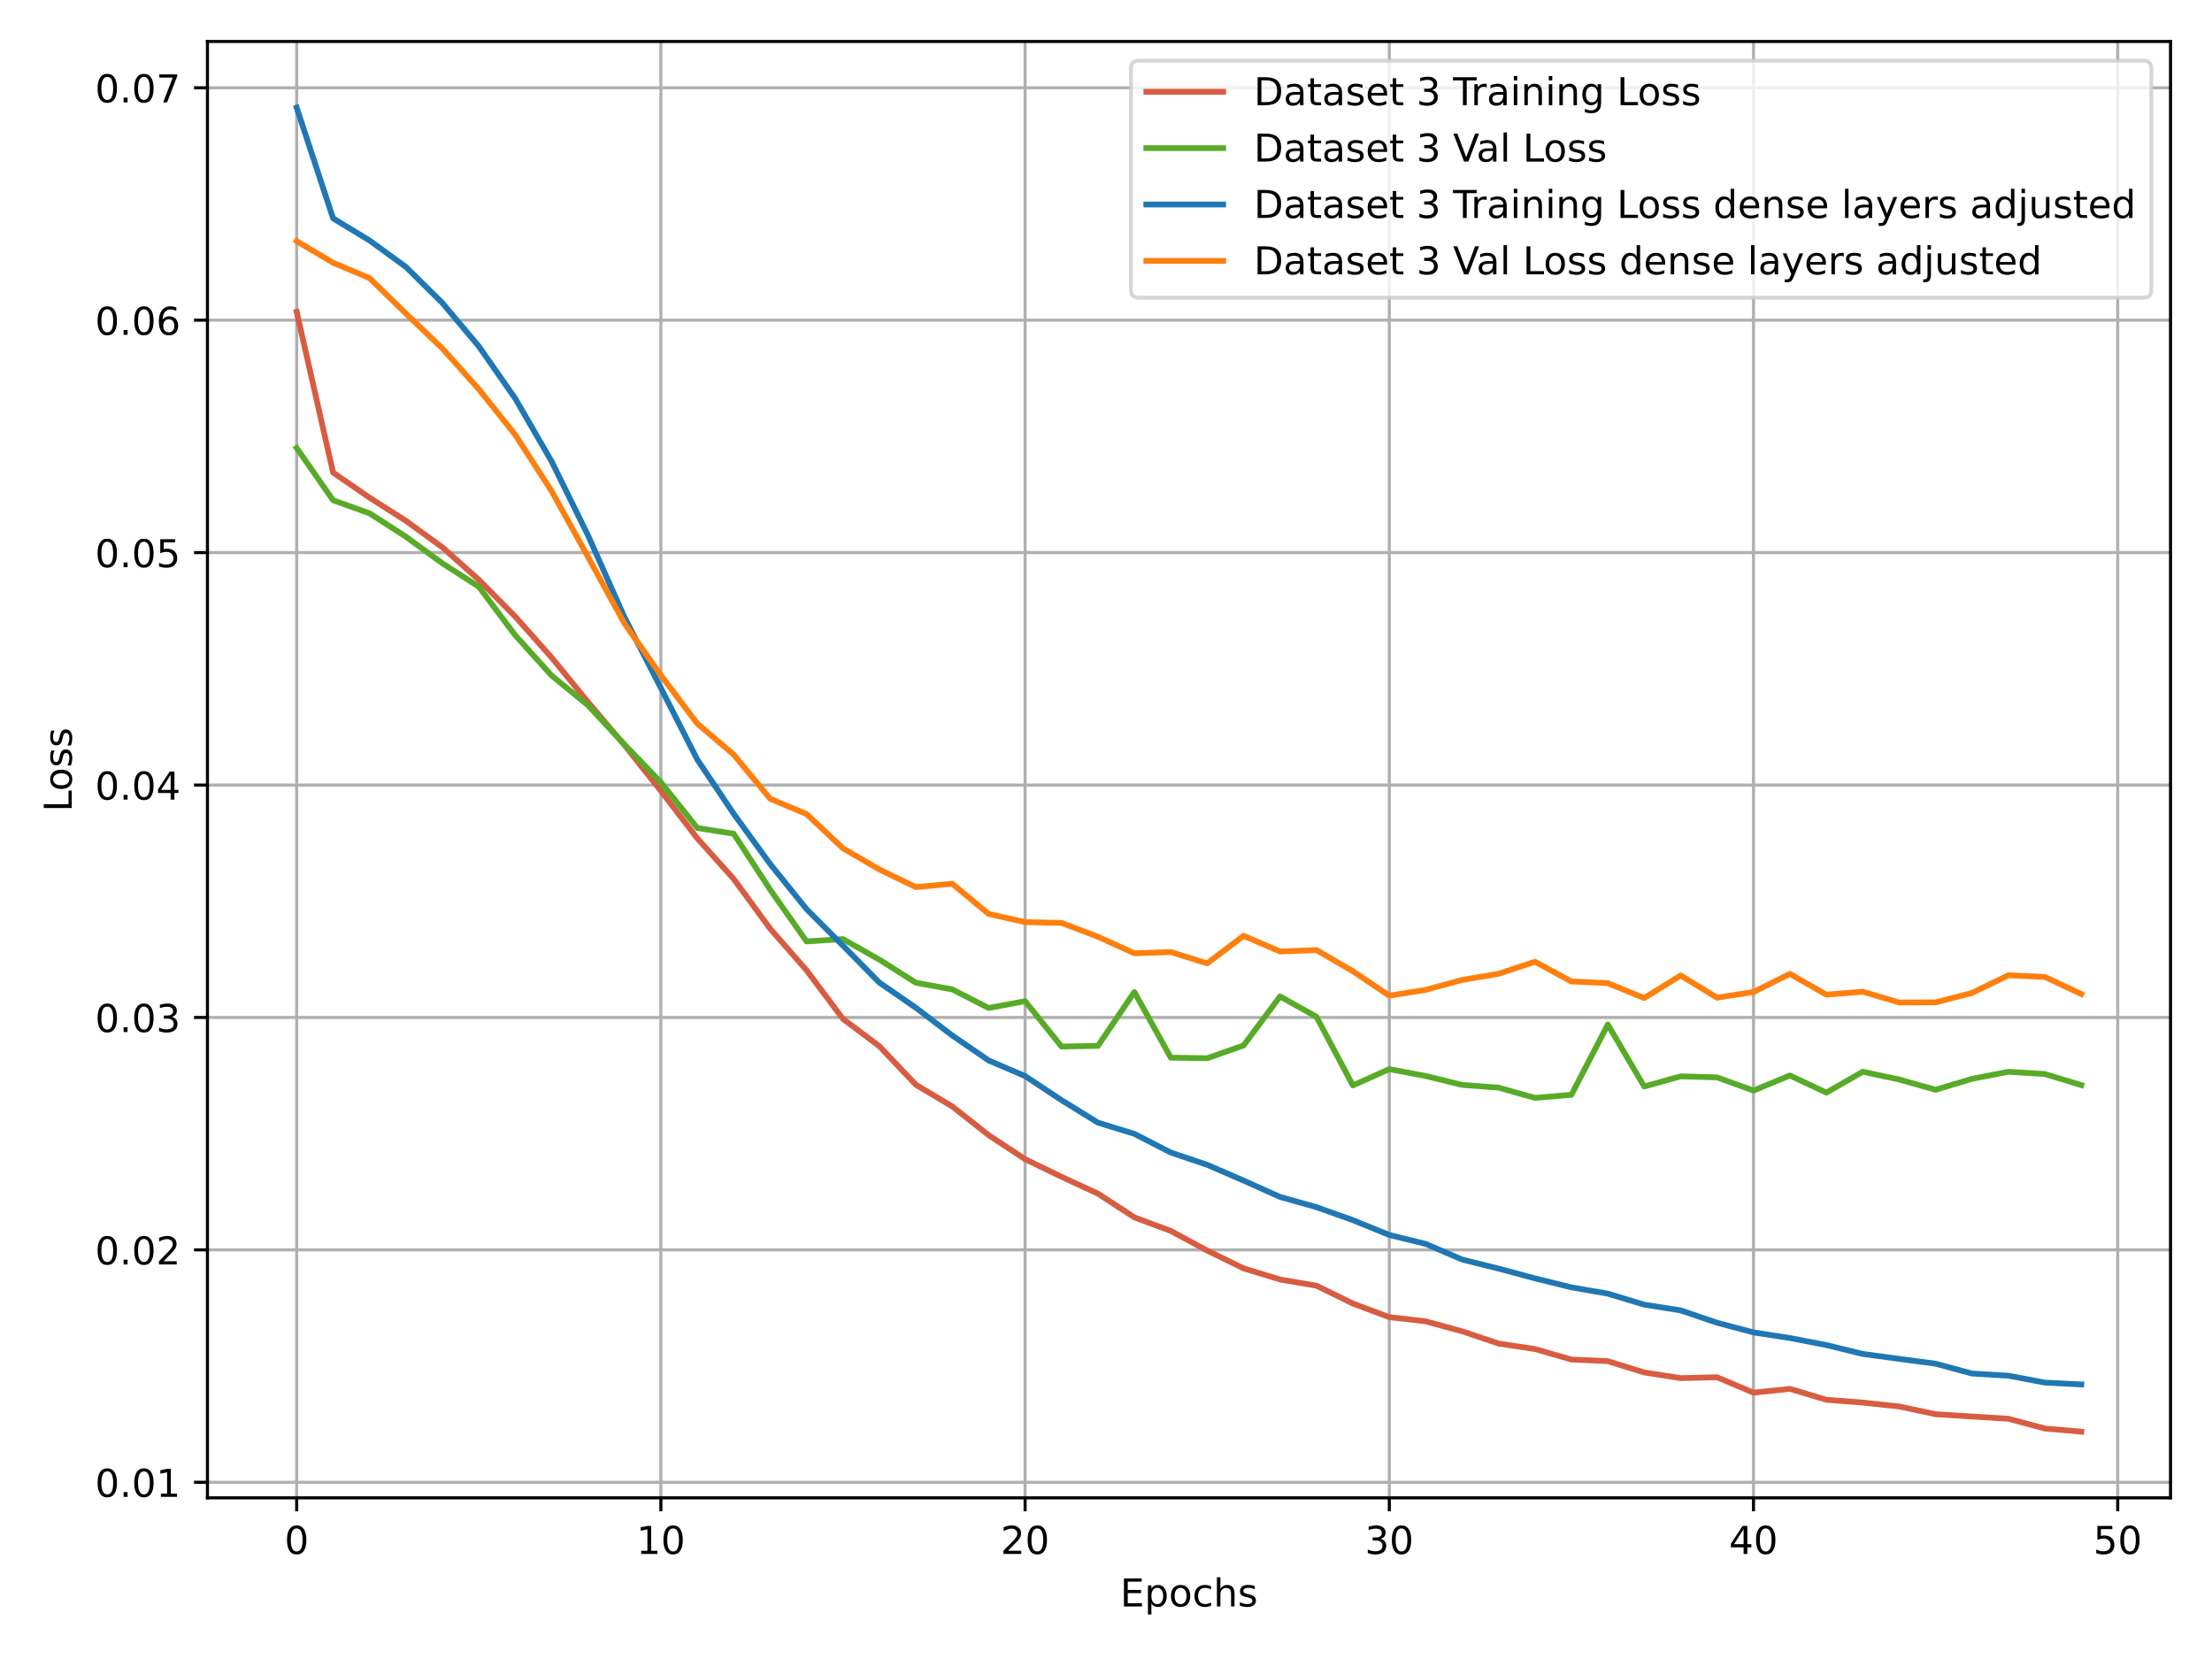 <?xml version="1.0" encoding="UTF-8" standalone="no"?>
<svg
   xmlns:dc="http://purl.org/dc/elements/1.1/"
   xmlns:cc="http://creativecommons.org/ns#"
   xmlns:rdf="http://www.w3.org/1999/02/22-rdf-syntax-ns#"
   xmlns:svg="http://www.w3.org/2000/svg"
   xmlns="http://www.w3.org/2000/svg"
   xmlns:xlink="http://www.w3.org/1999/xlink"
   xmlns:sodipodi="http://sodipodi.sourceforge.net/DTD/sodipodi-0.dtd"
   xmlns:inkscape="http://www.inkscape.org/namespaces/inkscape"
   inkscape:version="1.0 (1.0+r73+1)"
   sodipodi:docname="regressionModelsSigActivationDS3.svg"
   id="svg655"
   width="576pt"
   viewBox="0 0 576 432"
   version="1.1"
   height="432pt">
  <sodipodi:namedview
     inkscape:current-layer="svg655"
     inkscape:window-maximized="0"
     inkscape:window-y="0"
     inkscape:window-x="0"
     inkscape:cy="288"
     inkscape:cx="384"
     inkscape:zoom="1.0607639"
     showgrid="false"
     id="namedview657"
     inkscape:window-height="500"
     inkscape:window-width="758"
     inkscape:pageshadow="2"
     inkscape:pageopacity="0"
     guidetolerance="10"
     gridtolerance="10"
     objecttolerance="10"
     borderopacity="1"
     bordercolor="#666666"
     pagecolor="#ffffff" />
  <defs
     id="defs4">
    <style
       id="style2"
       type="text/css">
*{stroke-linecap:butt;stroke-linejoin:round;}
  </style>
  </defs>
  <g
     id="figure_1">
    <g
       id="patch_1">
      <path
         id="path6"
         style="fill:#ffffff;"
         d="M 0 432  L 576 432  L 576 0  L 0 0  z " />
    </g>
    <g
       id="axes_1">
      <g
         id="patch_2">
        <path
           id="path9"
           style="fill:#ffffff;"
           d="M 54.02 390.04  L 565.2 390.04  L 565.2 10.8  L 54.02 10.8  z " />
      </g>
      <g
         id="matplotlib.axis_1">
        <g
           id="xtick_1">
          <g
             id="line2d_1">
            <path
               id="path12"
               style="fill:none;stroke:#b0b0b0;stroke-linecap:square;stroke-width:0.8;"
               d="M 77.255 390.04  L 77.255 10.8  "
               clip-path="url(#p2d4e0abc8b)" />
          </g>
          <g
             id="line2d_2">
            <defs
               id="defs16">
              <path
                 style="stroke:#000000;stroke-width:0.8;"
                 id="ma585bdee3a"
                 d="M 0 0  L 0 3.5  " />
            </defs>
            <g
               id="g20">
              <use
                 id="use18"
                 y="390.04"
                 xlink:href="#ma585bdee3a"
                 x="77.255"
                 style="stroke:#000000;stroke-width:0.8;" />
            </g>
          </g>
          <g
             id="text_1">
            <!-- 0 -->
            <defs
               id="defs24">
              <path
                 id="DejaVuSans-48"
                 d="M 31.781 66.406  Q 24.172 66.406 20.328 58.906  Q 16.5 51.422 16.5 36.375  Q 16.5 21.391 20.328 13.891  Q 24.172 6.391 31.781 6.391  Q 39.453 6.391 43.281 13.891  Q 47.125 21.391 47.125 36.375  Q 47.125 51.422 43.281 58.906  Q 39.453 66.406 31.781 66.406  z M 31.781 74.219  Q 44.047 74.219 50.516 64.516  Q 56.984 54.828 56.984 36.375  Q 56.984 17.969 50.516 8.266  Q 44.047 -1.422 31.781 -1.422  Q 19.531 -1.422 13.062 8.266  Q 6.594 17.969 6.594 36.375  Q 6.594 54.828 13.062 64.516  Q 19.531 74.219 31.781 74.219  z " />
            </defs>
            <g
               id="g28"
               transform="translate(74.074 404.638)scale(0.1 -0.1)">
              <use
                 id="use26"
                 xlink:href="#DejaVuSans-48" />
            </g>
          </g>
        </g>
        <g
           id="xtick_2">
          <g
             id="line2d_3">
            <path
               id="path32"
               style="fill:none;stroke:#b0b0b0;stroke-linecap:square;stroke-width:0.8;"
               d="M 172.094 390.04  L 172.094 10.8  "
               clip-path="url(#p2d4e0abc8b)" />
          </g>
          <g
             id="line2d_4">
            <g
               id="g37">
              <use
                 id="use35"
                 y="390.04"
                 xlink:href="#ma585bdee3a"
                 x="172.094"
                 style="stroke:#000000;stroke-width:0.8;" />
            </g>
          </g>
          <g
             id="text_2">
            <!-- 10 -->
            <defs
               id="defs41">
              <path
                 id="DejaVuSans-49"
                 d="M 12.406 8.297  L 28.516 8.297  L 28.516 63.922  L 10.984 60.406  L 10.984 69.391  L 28.422 72.906  L 38.281 72.906  L 38.281 8.297  L 54.391 8.297  L 54.391 0  L 12.406 0  z " />
            </defs>
            <g
               id="g47"
               transform="translate(165.732 404.638)scale(0.1 -0.1)">
              <use
                 id="use43"
                 xlink:href="#DejaVuSans-49" />
              <use
                 id="use45"
                 xlink:href="#DejaVuSans-48"
                 x="63.623" />
            </g>
          </g>
        </g>
        <g
           id="xtick_3">
          <g
             id="line2d_5">
            <path
               id="path51"
               style="fill:none;stroke:#b0b0b0;stroke-linecap:square;stroke-width:0.8;"
               d="M 266.933 390.04  L 266.933 10.8  "
               clip-path="url(#p2d4e0abc8b)" />
          </g>
          <g
             id="line2d_6">
            <g
               id="g56">
              <use
                 id="use54"
                 y="390.04"
                 xlink:href="#ma585bdee3a"
                 x="266.933"
                 style="stroke:#000000;stroke-width:0.8;" />
            </g>
          </g>
          <g
             id="text_3">
            <!-- 20 -->
            <defs
               id="defs60">
              <path
                 id="DejaVuSans-50"
                 d="M 19.188 8.297  L 53.609 8.297  L 53.609 0  L 7.328 0  L 7.328 8.297  Q 12.938 14.109 22.625 23.891  Q 32.328 33.688 34.812 36.531  Q 39.547 41.844 41.422 45.531  Q 43.312 49.219 43.312 52.781  Q 43.312 58.594 39.234 62.25  Q 35.156 65.922 28.609 65.922  Q 23.969 65.922 18.812 64.312  Q 13.672 62.703 7.812 59.422  L 7.812 69.391  Q 13.766 71.781 18.938 73  Q 24.125 74.219 28.422 74.219  Q 39.75 74.219 46.484 68.547  Q 53.219 62.891 53.219 53.422  Q 53.219 48.922 51.531 44.891  Q 49.859 40.875 45.406 35.406  Q 44.188 33.984 37.641 27.219  Q 31.109 20.453 19.188 8.297  z " />
            </defs>
            <g
               id="g66"
               transform="translate(260.57 404.638)scale(0.1 -0.1)">
              <use
                 id="use62"
                 xlink:href="#DejaVuSans-50" />
              <use
                 id="use64"
                 xlink:href="#DejaVuSans-48"
                 x="63.623" />
            </g>
          </g>
        </g>
        <g
           id="xtick_4">
          <g
             id="line2d_7">
            <path
               id="path70"
               style="fill:none;stroke:#b0b0b0;stroke-linecap:square;stroke-width:0.8;"
               d="M 361.771 390.04  L 361.771 10.8  "
               clip-path="url(#p2d4e0abc8b)" />
          </g>
          <g
             id="line2d_8">
            <g
               id="g75">
              <use
                 id="use73"
                 y="390.04"
                 xlink:href="#ma585bdee3a"
                 x="361.771"
                 style="stroke:#000000;stroke-width:0.8;" />
            </g>
          </g>
          <g
             id="text_4">
            <!-- 30 -->
            <defs
               id="defs79">
              <path
                 id="DejaVuSans-51"
                 d="M 40.578 39.312  Q 47.656 37.797 51.625 33  Q 55.609 28.219 55.609 21.188  Q 55.609 10.406 48.188 4.484  Q 40.766 -1.422 27.094 -1.422  Q 22.516 -1.422 17.656 -0.516  Q 12.797 0.391 7.625 2.203  L 7.625 11.719  Q 11.719 9.328 16.594 8.109  Q 21.484 6.891 26.812 6.891  Q 36.078 6.891 40.938 10.547  Q 45.797 14.203 45.797 21.188  Q 45.797 27.641 41.281 31.266  Q 36.766 34.906 28.719 34.906  L 20.219 34.906  L 20.219 43.016  L 29.109 43.016  Q 36.375 43.016 40.234 45.922  Q 44.094 48.828 44.094 54.297  Q 44.094 59.906 40.109 62.906  Q 36.141 65.922 28.719 65.922  Q 24.656 65.922 20.016 65.031  Q 15.375 64.156 9.812 62.312  L 9.812 71.094  Q 15.438 72.656 20.344 73.438  Q 25.25 74.219 29.594 74.219  Q 40.828 74.219 47.359 69.109  Q 53.906 64.016 53.906 55.328  Q 53.906 49.266 50.438 45.094  Q 46.969 40.922 40.578 39.312  z " />
            </defs>
            <g
               id="g85"
               transform="translate(355.409 404.638)scale(0.1 -0.1)">
              <use
                 id="use81"
                 xlink:href="#DejaVuSans-51" />
              <use
                 id="use83"
                 xlink:href="#DejaVuSans-48"
                 x="63.623" />
            </g>
          </g>
        </g>
        <g
           id="xtick_5">
          <g
             id="line2d_9">
            <path
               id="path89"
               style="fill:none;stroke:#b0b0b0;stroke-linecap:square;stroke-width:0.8;"
               d="M 456.61 390.04  L 456.61 10.8  "
               clip-path="url(#p2d4e0abc8b)" />
          </g>
          <g
             id="line2d_10">
            <g
               id="g94">
              <use
                 id="use92"
                 y="390.04"
                 xlink:href="#ma585bdee3a"
                 x="456.61"
                 style="stroke:#000000;stroke-width:0.8;" />
            </g>
          </g>
          <g
             id="text_5">
            <!-- 40 -->
            <defs
               id="defs98">
              <path
                 id="DejaVuSans-52"
                 d="M 37.797 64.312  L 12.891 25.391  L 37.797 25.391  z M 35.203 72.906  L 47.609 72.906  L 47.609 25.391  L 58.016 25.391  L 58.016 17.188  L 47.609 17.188  L 47.609 0  L 37.797 0  L 37.797 17.188  L 4.891 17.188  L 4.891 26.703  z " />
            </defs>
            <g
               id="g104"
               transform="translate(450.247 404.638)scale(0.1 -0.1)">
              <use
                 id="use100"
                 xlink:href="#DejaVuSans-52" />
              <use
                 id="use102"
                 xlink:href="#DejaVuSans-48"
                 x="63.623" />
            </g>
          </g>
        </g>
        <g
           id="xtick_6">
          <g
             id="line2d_11">
            <path
               id="path108"
               style="fill:none;stroke:#b0b0b0;stroke-linecap:square;stroke-width:0.8;"
               d="M 551.448 390.04  L 551.448 10.8  "
               clip-path="url(#p2d4e0abc8b)" />
          </g>
          <g
             id="line2d_12">
            <g
               id="g113">
              <use
                 id="use111"
                 y="390.04"
                 xlink:href="#ma585bdee3a"
                 x="551.448"
                 style="stroke:#000000;stroke-width:0.8;" />
            </g>
          </g>
          <g
             id="text_6">
            <!-- 50 -->
            <defs
               id="defs117">
              <path
                 id="DejaVuSans-53"
                 d="M 10.797 72.906  L 49.516 72.906  L 49.516 64.594  L 19.828 64.594  L 19.828 46.734  Q 21.969 47.469 24.109 47.828  Q 26.266 48.188 28.422 48.188  Q 40.625 48.188 47.75 41.5  Q 54.891 34.812 54.891 23.391  Q 54.891 11.625 47.562 5.094  Q 40.234 -1.422 26.906 -1.422  Q 22.312 -1.422 17.547 -0.641  Q 12.797 0.141 7.719 1.703  L 7.719 11.625  Q 12.109 9.234 16.797 8.062  Q 21.484 6.891 26.703 6.891  Q 35.156 6.891 40.078 11.328  Q 45.016 15.766 45.016 23.391  Q 45.016 31 40.078 35.438  Q 35.156 39.891 26.703 39.891  Q 22.75 39.891 18.812 39.016  Q 14.891 38.141 10.797 36.281  z " />
            </defs>
            <g
               id="g123"
               transform="translate(545.086 404.638)scale(0.1 -0.1)">
              <use
                 id="use119"
                 xlink:href="#DejaVuSans-53" />
              <use
                 id="use121"
                 xlink:href="#DejaVuSans-48"
                 x="63.623" />
            </g>
          </g>
        </g>
        <g
           id="text_7">
          <!-- Epochs -->
          <defs
             id="defs133">
            <path
               id="DejaVuSans-69"
               d="M 9.812 72.906  L 55.906 72.906  L 55.906 64.594  L 19.672 64.594  L 19.672 43.016  L 54.391 43.016  L 54.391 34.719  L 19.672 34.719  L 19.672 8.297  L 56.781 8.297  L 56.781 0  L 9.812 0  z " />
            <path
               id="DejaVuSans-112"
               d="M 18.109 8.203  L 18.109 -20.797  L 9.078 -20.797  L 9.078 54.688  L 18.109 54.688  L 18.109 46.391  Q 20.953 51.266 25.266 53.625  Q 29.594 56 35.594 56  Q 45.562 56 51.781 48.094  Q 58.016 40.188 58.016 27.297  Q 58.016 14.406 51.781 6.484  Q 45.562 -1.422 35.594 -1.422  Q 29.594 -1.422 25.266 0.953  Q 20.953 3.328 18.109 8.203  z M 48.688 27.297  Q 48.688 37.203 44.609 42.844  Q 40.531 48.484 33.406 48.484  Q 26.266 48.484 22.188 42.844  Q 18.109 37.203 18.109 27.297  Q 18.109 17.391 22.188 11.75  Q 26.266 6.109 33.406 6.109  Q 40.531 6.109 44.609 11.75  Q 48.688 17.391 48.688 27.297  z " />
            <path
               id="DejaVuSans-111"
               d="M 30.609 48.391  Q 23.391 48.391 19.188 42.75  Q 14.984 37.109 14.984 27.297  Q 14.984 17.484 19.156 11.844  Q 23.344 6.203 30.609 6.203  Q 37.797 6.203 41.984 11.859  Q 46.188 17.531 46.188 27.297  Q 46.188 37.016 41.984 42.703  Q 37.797 48.391 30.609 48.391  z M 30.609 56  Q 42.328 56 49.016 48.375  Q 55.719 40.766 55.719 27.297  Q 55.719 13.875 49.016 6.219  Q 42.328 -1.422 30.609 -1.422  Q 18.844 -1.422 12.172 6.219  Q 5.516 13.875 5.516 27.297  Q 5.516 40.766 12.172 48.375  Q 18.844 56 30.609 56  z " />
            <path
               id="DejaVuSans-99"
               d="M 48.781 52.594  L 48.781 44.188  Q 44.969 46.297 41.141 47.344  Q 37.312 48.391 33.406 48.391  Q 24.656 48.391 19.812 42.844  Q 14.984 37.312 14.984 27.297  Q 14.984 17.281 19.812 11.734  Q 24.656 6.203 33.406 6.203  Q 37.312 6.203 41.141 7.25  Q 44.969 8.297 48.781 10.406  L 48.781 2.094  Q 45.016 0.344 40.984 -0.531  Q 36.969 -1.422 32.422 -1.422  Q 20.062 -1.422 12.781 6.344  Q 5.516 14.109 5.516 27.297  Q 5.516 40.672 12.859 48.328  Q 20.219 56 33.016 56  Q 37.156 56 41.109 55.141  Q 45.062 54.297 48.781 52.594  z " />
            <path
               id="DejaVuSans-104"
               d="M 54.891 33.016  L 54.891 0  L 45.906 0  L 45.906 32.719  Q 45.906 40.484 42.875 44.328  Q 39.844 48.188 33.797 48.188  Q 26.516 48.188 22.312 43.547  Q 18.109 38.922 18.109 30.906  L 18.109 0  L 9.078 0  L 9.078 75.984  L 18.109 75.984  L 18.109 46.188  Q 21.344 51.125 25.703 53.562  Q 30.078 56 35.797 56  Q 45.219 56 50.047 50.172  Q 54.891 44.344 54.891 33.016  z " />
            <path
               id="DejaVuSans-115"
               d="M 44.281 53.078  L 44.281 44.578  Q 40.484 46.531 36.375 47.5  Q 32.281 48.484 27.875 48.484  Q 21.188 48.484 17.844 46.438  Q 14.5 44.391 14.5 40.281  Q 14.5 37.156 16.891 35.375  Q 19.281 33.594 26.516 31.984  L 29.594 31.297  Q 39.156 29.25 43.188 25.516  Q 47.219 21.781 47.219 15.094  Q 47.219 7.469 41.188 3.016  Q 35.156 -1.422 24.609 -1.422  Q 20.219 -1.422 15.453 -0.562  Q 10.688 0.297 5.422 2  L 5.422 11.281  Q 10.406 8.688 15.234 7.391  Q 20.062 6.109 24.812 6.109  Q 31.156 6.109 34.562 8.281  Q 37.984 10.453 37.984 14.406  Q 37.984 18.062 35.516 20.016  Q 33.062 21.969 24.703 23.781  L 21.578 24.516  Q 13.234 26.266 9.516 29.906  Q 5.812 33.547 5.812 39.891  Q 5.812 47.609 11.281 51.797  Q 16.75 56 26.812 56  Q 31.781 56 36.172 55.266  Q 40.578 54.547 44.281 53.078  z " />
          </defs>
          <g
             id="g147"
             transform="translate(291.694 418.317)scale(0.1 -0.1)">
            <use
               id="use135"
               xlink:href="#DejaVuSans-69" />
            <use
               id="use137"
               xlink:href="#DejaVuSans-112"
               x="63.184" />
            <use
               id="use139"
               xlink:href="#DejaVuSans-111"
               x="126.66" />
            <use
               id="use141"
               xlink:href="#DejaVuSans-99"
               x="187.842" />
            <use
               id="use143"
               xlink:href="#DejaVuSans-104"
               x="242.822" />
            <use
               id="use145"
               xlink:href="#DejaVuSans-115"
               x="306.201" />
          </g>
        </g>
      </g>
      <g
         id="matplotlib.axis_2">
        <g
           id="ytick_1">
          <g
             id="line2d_13">
            <path
               id="path151"
               style="fill:none;stroke:#b0b0b0;stroke-linecap:square;stroke-width:0.8;"
               d="M 54.02 385.976  L 565.2 385.976  "
               clip-path="url(#p2d4e0abc8b)" />
          </g>
          <g
             id="line2d_14">
            <defs
               id="defs155">
              <path
                 style="stroke:#000000;stroke-width:0.8;"
                 id="ma067cad407"
                 d="M 0 0  L -3.5 0  " />
            </defs>
            <g
               id="g159">
              <use
                 id="use157"
                 y="385.976"
                 xlink:href="#ma067cad407"
                 x="54.02"
                 style="stroke:#000000;stroke-width:0.8;" />
            </g>
          </g>
          <g
             id="text_8">
            <!-- 0.01 -->
            <defs
               id="defs163">
              <path
                 id="DejaVuSans-46"
                 d="M 10.688 12.406  L 21 12.406  L 21 0  L 10.688 0  z " />
            </defs>
            <g
               id="g173"
               transform="translate(24.754 389.776)scale(0.1 -0.1)">
              <use
                 id="use165"
                 xlink:href="#DejaVuSans-48" />
              <use
                 id="use167"
                 xlink:href="#DejaVuSans-46"
                 x="63.623" />
              <use
                 id="use169"
                 xlink:href="#DejaVuSans-48"
                 x="95.41" />
              <use
                 id="use171"
                 xlink:href="#DejaVuSans-49"
                 x="159.033" />
            </g>
          </g>
        </g>
        <g
           id="ytick_2">
          <g
             id="line2d_15">
            <path
               id="path177"
               style="fill:none;stroke:#b0b0b0;stroke-linecap:square;stroke-width:0.8;"
               d="M 54.02 325.457  L 565.2 325.457  "
               clip-path="url(#p2d4e0abc8b)" />
          </g>
          <g
             id="line2d_16">
            <g
               id="g182">
              <use
                 id="use180"
                 y="325.457"
                 xlink:href="#ma067cad407"
                 x="54.02"
                 style="stroke:#000000;stroke-width:0.8;" />
            </g>
          </g>
          <g
             id="text_9">
            <!-- 0.02 -->
            <g
               id="g193"
               transform="translate(24.754 329.256)scale(0.1 -0.1)">
              <use
                 id="use185"
                 xlink:href="#DejaVuSans-48" />
              <use
                 id="use187"
                 xlink:href="#DejaVuSans-46"
                 x="63.623" />
              <use
                 id="use189"
                 xlink:href="#DejaVuSans-48"
                 x="95.41" />
              <use
                 id="use191"
                 xlink:href="#DejaVuSans-50"
                 x="159.033" />
            </g>
          </g>
        </g>
        <g
           id="ytick_3">
          <g
             id="line2d_17">
            <path
               id="path197"
               style="fill:none;stroke:#b0b0b0;stroke-linecap:square;stroke-width:0.8;"
               d="M 54.02 264.938  L 565.2 264.938  "
               clip-path="url(#p2d4e0abc8b)" />
          </g>
          <g
             id="line2d_18">
            <g
               id="g202">
              <use
                 id="use200"
                 y="264.938"
                 xlink:href="#ma067cad407"
                 x="54.02"
                 style="stroke:#000000;stroke-width:0.8;" />
            </g>
          </g>
          <g
             id="text_10">
            <!-- 0.03 -->
            <g
               id="g213"
               transform="translate(24.754 268.737)scale(0.1 -0.1)">
              <use
                 id="use205"
                 xlink:href="#DejaVuSans-48" />
              <use
                 id="use207"
                 xlink:href="#DejaVuSans-46"
                 x="63.623" />
              <use
                 id="use209"
                 xlink:href="#DejaVuSans-48"
                 x="95.41" />
              <use
                 id="use211"
                 xlink:href="#DejaVuSans-51"
                 x="159.033" />
            </g>
          </g>
        </g>
        <g
           id="ytick_4">
          <g
             id="line2d_19">
            <path
               id="path217"
               style="fill:none;stroke:#b0b0b0;stroke-linecap:square;stroke-width:0.8;"
               d="M 54.02 204.419  L 565.2 204.419  "
               clip-path="url(#p2d4e0abc8b)" />
          </g>
          <g
             id="line2d_20">
            <g
               id="g222">
              <use
                 id="use220"
                 y="204.419"
                 xlink:href="#ma067cad407"
                 x="54.02"
                 style="stroke:#000000;stroke-width:0.8;" />
            </g>
          </g>
          <g
             id="text_11">
            <!-- 0.04 -->
            <g
               id="g233"
               transform="translate(24.754 208.218)scale(0.1 -0.1)">
              <use
                 id="use225"
                 xlink:href="#DejaVuSans-48" />
              <use
                 id="use227"
                 xlink:href="#DejaVuSans-46"
                 x="63.623" />
              <use
                 id="use229"
                 xlink:href="#DejaVuSans-48"
                 x="95.41" />
              <use
                 id="use231"
                 xlink:href="#DejaVuSans-52"
                 x="159.033" />
            </g>
          </g>
        </g>
        <g
           id="ytick_5">
          <g
             id="line2d_21">
            <path
               id="path237"
               style="fill:none;stroke:#b0b0b0;stroke-linecap:square;stroke-width:0.8;"
               d="M 54.02 143.899  L 565.2 143.899  "
               clip-path="url(#p2d4e0abc8b)" />
          </g>
          <g
             id="line2d_22">
            <g
               id="g242">
              <use
                 id="use240"
                 y="143.899"
                 xlink:href="#ma067cad407"
                 x="54.02"
                 style="stroke:#000000;stroke-width:0.8;" />
            </g>
          </g>
          <g
             id="text_12">
            <!-- 0.05 -->
            <g
               id="g253"
               transform="translate(24.754 147.699)scale(0.1 -0.1)">
              <use
                 id="use245"
                 xlink:href="#DejaVuSans-48" />
              <use
                 id="use247"
                 xlink:href="#DejaVuSans-46"
                 x="63.623" />
              <use
                 id="use249"
                 xlink:href="#DejaVuSans-48"
                 x="95.41" />
              <use
                 id="use251"
                 xlink:href="#DejaVuSans-53"
                 x="159.033" />
            </g>
          </g>
        </g>
        <g
           id="ytick_6">
          <g
             id="line2d_23">
            <path
               id="path257"
               style="fill:none;stroke:#b0b0b0;stroke-linecap:square;stroke-width:0.8;"
               d="M 54.02 83.38  L 565.2 83.38  "
               clip-path="url(#p2d4e0abc8b)" />
          </g>
          <g
             id="line2d_24">
            <g
               id="g262">
              <use
                 id="use260"
                 y="83.38"
                 xlink:href="#ma067cad407"
                 x="54.02"
                 style="stroke:#000000;stroke-width:0.8;" />
            </g>
          </g>
          <g
             id="text_13">
            <!-- 0.06 -->
            <defs
               id="defs266">
              <path
                 id="DejaVuSans-54"
                 d="M 33.016 40.375  Q 26.375 40.375 22.484 35.828  Q 18.609 31.297 18.609 23.391  Q 18.609 15.531 22.484 10.953  Q 26.375 6.391 33.016 6.391  Q 39.656 6.391 43.531 10.953  Q 47.406 15.531 47.406 23.391  Q 47.406 31.297 43.531 35.828  Q 39.656 40.375 33.016 40.375  z M 52.594 71.297  L 52.594 62.312  Q 48.875 64.062 45.094 64.984  Q 41.312 65.922 37.594 65.922  Q 27.828 65.922 22.672 59.328  Q 17.531 52.734 16.797 39.406  Q 19.672 43.656 24.016 45.922  Q 28.375 48.188 33.594 48.188  Q 44.578 48.188 50.953 41.516  Q 57.328 34.859 57.328 23.391  Q 57.328 12.156 50.688 5.359  Q 44.047 -1.422 33.016 -1.422  Q 20.359 -1.422 13.672 8.266  Q 6.984 17.969 6.984 36.375  Q 6.984 53.656 15.188 63.938  Q 23.391 74.219 37.203 74.219  Q 40.922 74.219 44.703 73.484  Q 48.484 72.75 52.594 71.297  z " />
            </defs>
            <g
               id="g276"
               transform="translate(24.754 87.179)scale(0.1 -0.1)">
              <use
                 id="use268"
                 xlink:href="#DejaVuSans-48" />
              <use
                 id="use270"
                 xlink:href="#DejaVuSans-46"
                 x="63.623" />
              <use
                 id="use272"
                 xlink:href="#DejaVuSans-48"
                 x="95.41" />
              <use
                 id="use274"
                 xlink:href="#DejaVuSans-54"
                 x="159.033" />
            </g>
          </g>
        </g>
        <g
           id="ytick_7">
          <g
             id="line2d_25">
            <path
               id="path280"
               style="fill:none;stroke:#b0b0b0;stroke-linecap:square;stroke-width:0.8;"
               d="M 54.02 22.861  L 565.2 22.861  "
               clip-path="url(#p2d4e0abc8b)" />
          </g>
          <g
             id="line2d_26">
            <g
               id="g285">
              <use
                 id="use283"
                 y="22.861"
                 xlink:href="#ma067cad407"
                 x="54.02"
                 style="stroke:#000000;stroke-width:0.8;" />
            </g>
          </g>
          <g
             id="text_14">
            <!-- 0.07 -->
            <defs
               id="defs289">
              <path
                 id="DejaVuSans-55"
                 d="M 8.203 72.906  L 55.078 72.906  L 55.078 68.703  L 28.609 0  L 18.312 0  L 43.219 64.594  L 8.203 64.594  z " />
            </defs>
            <g
               id="g299"
               transform="translate(24.754 26.66)scale(0.1 -0.1)">
              <use
                 id="use291"
                 xlink:href="#DejaVuSans-48" />
              <use
                 id="use293"
                 xlink:href="#DejaVuSans-46"
                 x="63.623" />
              <use
                 id="use295"
                 xlink:href="#DejaVuSans-48"
                 x="95.41" />
              <use
                 id="use297"
                 xlink:href="#DejaVuSans-55"
                 x="159.033" />
            </g>
          </g>
        </g>
        <g
           id="text_15">
          <!-- Loss -->
          <defs
             id="defs304">
            <path
               id="DejaVuSans-76"
               d="M 9.812 72.906  L 19.672 72.906  L 19.672 8.297  L 55.172 8.297  L 55.172 0  L 9.812 0  z " />
          </defs>
          <g
             id="g314"
             transform="translate(18.675 211.387)rotate(-90)scale(0.1 -0.1)">
            <use
               id="use306"
               xlink:href="#DejaVuSans-76" />
            <use
               id="use308"
               xlink:href="#DejaVuSans-111"
               x="53.963" />
            <use
               id="use310"
               xlink:href="#DejaVuSans-115"
               x="115.145" />
            <use
               id="use312"
               xlink:href="#DejaVuSans-115"
               x="167.244" />
          </g>
        </g>
      </g>
      <g
         id="line2d_27">
        <path
           id="path318"
           style="fill:none;stroke:#d85c41;stroke-linecap:square;stroke-width:1.5;"
           d="M 77.255 81.189  L 86.739 123.062  L 96.223 129.578  L 105.707 135.63  L 115.191 142.51  L 124.675 150.949  L 134.159 160.542  L 143.642 171.219  L 153.126 182.83  L 162.61 194.029  L 172.094 205.952  L 181.578 218.308  L 191.062 228.889  L 200.546 241.827  L 210.029 252.662  L 219.513 265.322  L 228.997 272.445  L 238.481 282.46  L 247.965 288.116  L 257.449 295.595  L 266.933 301.844  L 276.416 306.433  L 285.9 310.821  L 295.384 316.991  L 304.868 320.533  L 314.352 325.646  L 323.836 330.284  L 333.32 333.18  L 342.804 334.791  L 352.287 339.442  L 361.771 342.984  L 371.255 344.077  L 380.739 346.671  L 390.223 349.855  L 399.707 351.29  L 409.191 354.021  L 418.674 354.446  L 428.158 357.384  L 437.642 358.858  L 447.126 358.639  L 456.61 362.646  L 466.094 361.656  L 475.578 364.501  L 485.061 365.225  L 494.545 366.247  L 504.029 368.259  L 513.513 368.852  L 522.997 369.443  L 532.481 371.986  L 541.965 372.802  "
           clip-path="url(#p2d4e0abc8b)" />
      </g>
      <g
         id="line2d_28">
        <path
           id="path321"
           style="fill:none;stroke:#57ab27;stroke-linecap:square;stroke-width:1.5;"
           d="M 77.255 116.664  L 86.739 130.274  L 96.223 133.666  L 105.707 139.763  L 115.191 146.696  L 124.675 152.775  L 134.159 165.414  L 143.642 175.915  L 153.126 183.677  L 162.61 193.863  L 172.094 203.718  L 181.578 215.606  L 191.062 217.108  L 200.546 231.66  L 210.029 245.149  L 219.513 244.539  L 228.997 249.906  L 238.481 255.896  L 247.965 257.643  L 257.449 262.481  L 266.933 260.703  L 276.416 272.507  L 285.9 272.346  L 295.384 258.318  L 304.868 275.412  L 314.352 275.564  L 323.836 272.232  L 333.32 259.468  L 342.804 264.776  L 352.287 282.643  L 361.771 278.399  L 371.255 280.187  L 380.739 282.505  L 390.223 283.223  L 399.707 285.888  L 409.191 285.085  L 418.674 266.794  L 428.158 282.931  L 437.642 280.271  L 447.126 280.547  L 456.61 283.98  L 466.094 280.05  L 475.578 284.518  L 485.061 279.08  L 494.545 281.098  L 504.029 283.778  L 513.513 280.919  L 522.997 279.09  L 532.481 279.675  L 541.965 282.559  "
           clip-path="url(#p2d4e0abc8b)" />
      </g>
      <g
         id="line2d_29">
        <path
           id="path324"
           style="fill:none;stroke:#1f77b4;stroke-linecap:square;stroke-width:1.5;"
           d="M 77.255 28.038  L 86.739 56.865  L 96.223 62.617  L 105.707 69.516  L 115.191 78.887  L 124.675 90.17  L 134.159 103.75  L 143.642 120.151  L 153.126 139.426  L 162.61 160.721  L 172.094 179.166  L 181.578 197.788  L 191.062 211.917  L 200.546 224.978  L 210.029 236.744  L 219.513 246.261  L 228.997 255.876  L 238.481 262.422  L 247.965 269.636  L 257.449 276.149  L 266.933 280.204  L 276.416 286.478  L 285.9 292.331  L 295.384 295.254  L 304.868 300.119  L 314.352 303.314  L 323.836 307.426  L 333.32 311.672  L 342.804 314.343  L 352.287 317.721  L 361.771 321.586  L 371.255 323.913  L 380.739 327.985  L 390.223 330.341  L 399.707 332.885  L 409.191 335.227  L 418.674 336.867  L 428.158 339.728  L 437.642 341.222  L 447.126 344.445  L 456.61 346.958  L 466.094 348.42  L 475.578 350.25  L 485.061 352.567  L 494.545 353.85  L 504.029 355.105  L 513.513 357.67  L 522.997 358.235  L 532.481 360.023  L 541.965 360.508  "
           clip-path="url(#p2d4e0abc8b)" />
      </g>
      <g
         id="line2d_30">
        <path
           id="path327"
           style="fill:none;stroke:#ff7f0e;stroke-linecap:square;stroke-width:1.5;"
           d="M 77.255 62.798  L 86.739 68.417  L 96.223 72.415  L 105.707 81.649  L 115.191 90.726  L 124.675 101.343  L 134.159 113.209  L 143.642 127.885  L 153.126 145.033  L 162.61 162.36  L 172.094 175.821  L 181.578 188.43  L 191.062 196.491  L 200.546 207.995  L 210.029 211.973  L 219.513 220.901  L 228.997 226.412  L 238.481 231.001  L 247.965 230.13  L 257.449 237.983  L 266.933 240.119  L 276.416 240.321  L 285.9 243.925  L 295.384 248.238  L 304.868 247.913  L 314.352 250.856  L 323.836 243.688  L 333.32 247.767  L 342.804 247.4  L 352.287 252.903  L 361.771 259.27  L 371.255 257.757  L 380.739 255.173  L 390.223 253.577  L 399.707 250.437  L 409.191 255.57  L 418.674 256.015  L 428.158 259.891  L 437.642 254.01  L 447.126 259.791  L 456.61 258.318  L 466.094 253.592  L 475.578 258.999  L 485.061 258.244  L 494.545 261.051  L 504.029 261.009  L 513.513 258.565  L 522.997 253.952  L 532.481 254.386  L 541.965 258.84  "
           clip-path="url(#p2d4e0abc8b)" />
      </g>
      <g
         id="patch_3">
        <path
           id="path330"
           style="fill:none;stroke:#000000;stroke-linecap:square;stroke-linejoin:miter;stroke-width:0.8;"
           d="M 54.02 390.04  L 54.02 10.8  " />
      </g>
      <g
         id="patch_4">
        <path
           id="path333"
           style="fill:none;stroke:#000000;stroke-linecap:square;stroke-linejoin:miter;stroke-width:0.8;"
           d="M 565.2 390.04  L 565.2 10.8  " />
      </g>
      <g
         id="patch_5">
        <path
           id="path336"
           style="fill:none;stroke:#000000;stroke-linecap:square;stroke-linejoin:miter;stroke-width:0.8;"
           d="M 54.02 390.04  L 565.2 390.04  " />
      </g>
      <g
         id="patch_6">
        <path
           id="path339"
           style="fill:none;stroke:#000000;stroke-linecap:square;stroke-linejoin:miter;stroke-width:0.8;"
           d="M 54.02 10.8  L 565.2 10.8  " />
      </g>
      <g
         id="legend_1">
        <g
           id="patch_7">
          <path
             id="path342"
             style="fill:#ffffff;opacity:0.8;stroke:#cccccc;stroke-linejoin:miter;"
             d="M 296.5 77.513  L 558.2 77.513  Q 560.2 77.513 560.2 75.513  L 560.2 17.8  Q 560.2 15.8 558.2 15.8  L 296.5 15.8  Q 294.5 15.8 294.5 17.8  L 294.5 75.513  Q 294.5 77.513 296.5 77.513  z " />
        </g>
        <g
           id="line2d_31">
          <path
             id="path345"
             style="fill:none;stroke:#d85c41;stroke-linecap:square;stroke-width:1.5;"
             d="M 298.5 23.898  L 318.5 23.898  " />
        </g>
        <g
           id="line2d_32" />
        <g
           id="text_16">
          <!-- Dataset 3 Training Loss -->
          <defs
             id="defs359">
            <path
               id="DejaVuSans-68"
               d="M 19.672 64.797  L 19.672 8.109  L 31.594 8.109  Q 46.688 8.109 53.688 14.938  Q 60.688 21.781 60.688 36.531  Q 60.688 51.172 53.688 57.984  Q 46.688 64.797 31.594 64.797  z M 9.812 72.906  L 30.078 72.906  Q 51.266 72.906 61.172 64.094  Q 71.094 55.281 71.094 36.531  Q 71.094 17.672 61.125 8.828  Q 51.172 0 30.078 0  L 9.812 0  z " />
            <path
               id="DejaVuSans-97"
               d="M 34.281 27.484  Q 23.391 27.484 19.188 25  Q 14.984 22.516 14.984 16.5  Q 14.984 11.719 18.141 8.906  Q 21.297 6.109 26.703 6.109  Q 34.188 6.109 38.703 11.406  Q 43.219 16.703 43.219 25.484  L 43.219 27.484  z M 52.203 31.203  L 52.203 0  L 43.219 0  L 43.219 8.297  Q 40.141 3.328 35.547 0.953  Q 30.953 -1.422 24.312 -1.422  Q 15.922 -1.422 10.953 3.297  Q 6 8.016 6 15.922  Q 6 25.141 12.172 29.828  Q 18.359 34.516 30.609 34.516  L 43.219 34.516  L 43.219 35.406  Q 43.219 41.609 39.141 45  Q 35.062 48.391 27.688 48.391  Q 23 48.391 18.547 47.266  Q 14.109 46.141 10.016 43.891  L 10.016 52.203  Q 14.938 54.109 19.578 55.047  Q 24.219 56 28.609 56  Q 40.484 56 46.344 49.844  Q 52.203 43.703 52.203 31.203  z " />
            <path
               id="DejaVuSans-116"
               d="M 18.312 70.219  L 18.312 54.688  L 36.812 54.688  L 36.812 47.703  L 18.312 47.703  L 18.312 18.016  Q 18.312 11.328 20.141 9.422  Q 21.969 7.516 27.594 7.516  L 36.812 7.516  L 36.812 0  L 27.594 0  Q 17.188 0 13.234 3.875  Q 9.281 7.766 9.281 18.016  L 9.281 47.703  L 2.688 47.703  L 2.688 54.688  L 9.281 54.688  L 9.281 70.219  z " />
            <path
               id="DejaVuSans-101"
               d="M 56.203 29.594  L 56.203 25.203  L 14.891 25.203  Q 15.484 15.922 20.484 11.062  Q 25.484 6.203 34.422 6.203  Q 39.594 6.203 44.453 7.469  Q 49.312 8.734 54.109 11.281  L 54.109 2.781  Q 49.266 0.734 44.188 -0.344  Q 39.109 -1.422 33.891 -1.422  Q 20.797 -1.422 13.156 6.188  Q 5.516 13.812 5.516 26.812  Q 5.516 40.234 12.766 48.109  Q 20.016 56 32.328 56  Q 43.359 56 49.781 48.891  Q 56.203 41.797 56.203 29.594  z M 47.219 32.234  Q 47.125 39.594 43.094 43.984  Q 39.062 48.391 32.422 48.391  Q 24.906 48.391 20.391 44.141  Q 15.875 39.891 15.188 32.172  z " />
            <path
               id="DejaVuSans-32" />
            <path
               id="DejaVuSans-84"
               d="M -0.297 72.906  L 61.375 72.906  L 61.375 64.594  L 35.5 64.594  L 35.5 0  L 25.594 0  L 25.594 64.594  L -0.297 64.594  z " />
            <path
               id="DejaVuSans-114"
               d="M 41.109 46.297  Q 39.594 47.172 37.812 47.578  Q 36.031 48 33.891 48  Q 26.266 48 22.188 43.047  Q 18.109 38.094 18.109 28.812  L 18.109 0  L 9.078 0  L 9.078 54.688  L 18.109 54.688  L 18.109 46.188  Q 20.953 51.172 25.484 53.578  Q 30.031 56 36.531 56  Q 37.453 56 38.578 55.875  Q 39.703 55.766 41.062 55.516  z " />
            <path
               id="DejaVuSans-105"
               d="M 9.422 54.688  L 18.406 54.688  L 18.406 0  L 9.422 0  z M 9.422 75.984  L 18.406 75.984  L 18.406 64.594  L 9.422 64.594  z " />
            <path
               id="DejaVuSans-110"
               d="M 54.891 33.016  L 54.891 0  L 45.906 0  L 45.906 32.719  Q 45.906 40.484 42.875 44.328  Q 39.844 48.188 33.797 48.188  Q 26.516 48.188 22.312 43.547  Q 18.109 38.922 18.109 30.906  L 18.109 0  L 9.078 0  L 9.078 54.688  L 18.109 54.688  L 18.109 46.188  Q 21.344 51.125 25.703 53.562  Q 30.078 56 35.797 56  Q 45.219 56 50.047 50.172  Q 54.891 44.344 54.891 33.016  z " />
            <path
               id="DejaVuSans-103"
               d="M 45.406 27.984  Q 45.406 37.75 41.375 43.109  Q 37.359 48.484 30.078 48.484  Q 22.859 48.484 18.828 43.109  Q 14.797 37.75 14.797 27.984  Q 14.797 18.266 18.828 12.891  Q 22.859 7.516 30.078 7.516  Q 37.359 7.516 41.375 12.891  Q 45.406 18.266 45.406 27.984  z M 54.391 6.781  Q 54.391 -7.172 48.188 -13.984  Q 42 -20.797 29.203 -20.797  Q 24.469 -20.797 20.266 -20.094  Q 16.062 -19.391 12.109 -17.922  L 12.109 -9.188  Q 16.062 -11.328 19.922 -12.344  Q 23.781 -13.375 27.781 -13.375  Q 36.625 -13.375 41.016 -8.766  Q 45.406 -4.156 45.406 5.172  L 45.406 9.625  Q 42.625 4.781 38.281 2.391  Q 33.938 0 27.875 0  Q 17.828 0 11.672 7.656  Q 5.516 15.328 5.516 27.984  Q 5.516 40.672 11.672 48.328  Q 17.828 56 27.875 56  Q 33.938 56 38.281 53.609  Q 42.625 51.219 45.406 46.391  L 45.406 54.688  L 54.391 54.688  z " />
          </defs>
          <g
             id="g407"
             transform="translate(326.5 27.398)scale(0.1 -0.1)">
            <use
               id="use361"
               xlink:href="#DejaVuSans-68" />
            <use
               id="use363"
               xlink:href="#DejaVuSans-97"
               x="77.002" />
            <use
               id="use365"
               xlink:href="#DejaVuSans-116"
               x="138.281" />
            <use
               id="use367"
               xlink:href="#DejaVuSans-97"
               x="177.49" />
            <use
               id="use369"
               xlink:href="#DejaVuSans-115"
               x="238.77" />
            <use
               id="use371"
               xlink:href="#DejaVuSans-101"
               x="290.869" />
            <use
               id="use373"
               xlink:href="#DejaVuSans-116"
               x="352.393" />
            <use
               id="use375"
               xlink:href="#DejaVuSans-32"
               x="391.602" />
            <use
               id="use377"
               xlink:href="#DejaVuSans-51"
               x="423.389" />
            <use
               id="use379"
               xlink:href="#DejaVuSans-32"
               x="487.012" />
            <use
               id="use381"
               xlink:href="#DejaVuSans-84"
               x="518.799" />
            <use
               id="use383"
               xlink:href="#DejaVuSans-114"
               x="565.133" />
            <use
               id="use385"
               xlink:href="#DejaVuSans-97"
               x="606.246" />
            <use
               id="use387"
               xlink:href="#DejaVuSans-105"
               x="667.525" />
            <use
               id="use389"
               xlink:href="#DejaVuSans-110"
               x="695.309" />
            <use
               id="use391"
               xlink:href="#DejaVuSans-105"
               x="758.688" />
            <use
               id="use393"
               xlink:href="#DejaVuSans-110"
               x="786.471" />
            <use
               id="use395"
               xlink:href="#DejaVuSans-103"
               x="849.85" />
            <use
               id="use397"
               xlink:href="#DejaVuSans-32"
               x="913.326" />
            <use
               id="use399"
               xlink:href="#DejaVuSans-76"
               x="945.113" />
            <use
               id="use401"
               xlink:href="#DejaVuSans-111"
               x="999.076" />
            <use
               id="use403"
               xlink:href="#DejaVuSans-115"
               x="1060.258" />
            <use
               id="use405"
               xlink:href="#DejaVuSans-115"
               x="1112.357" />
          </g>
        </g>
        <g
           id="line2d_33">
          <path
             id="path410"
             style="fill:none;stroke:#57ab27;stroke-linecap:square;stroke-width:1.5;"
             d="M 298.5 38.577  L 318.5 38.577  " />
        </g>
        <g
           id="line2d_34" />
        <g
           id="text_17">
          <!-- Dataset 3 Val Loss -->
          <defs
             id="defs416">
            <path
               id="DejaVuSans-86"
               d="M 28.609 0  L 0.781 72.906  L 11.078 72.906  L 34.188 11.531  L 57.328 72.906  L 67.578 72.906  L 39.797 0  z " />
            <path
               id="DejaVuSans-108"
               d="M 9.422 75.984  L 18.406 75.984  L 18.406 0  L 9.422 0  z " />
          </defs>
          <g
             id="g454"
             transform="translate(326.5 42.077)scale(0.1 -0.1)">
            <use
               id="use418"
               xlink:href="#DejaVuSans-68" />
            <use
               id="use420"
               xlink:href="#DejaVuSans-97"
               x="77.002" />
            <use
               id="use422"
               xlink:href="#DejaVuSans-116"
               x="138.281" />
            <use
               id="use424"
               xlink:href="#DejaVuSans-97"
               x="177.49" />
            <use
               id="use426"
               xlink:href="#DejaVuSans-115"
               x="238.77" />
            <use
               id="use428"
               xlink:href="#DejaVuSans-101"
               x="290.869" />
            <use
               id="use430"
               xlink:href="#DejaVuSans-116"
               x="352.393" />
            <use
               id="use432"
               xlink:href="#DejaVuSans-32"
               x="391.602" />
            <use
               id="use434"
               xlink:href="#DejaVuSans-51"
               x="423.389" />
            <use
               id="use436"
               xlink:href="#DejaVuSans-32"
               x="487.012" />
            <use
               id="use438"
               xlink:href="#DejaVuSans-86"
               x="518.799" />
            <use
               id="use440"
               xlink:href="#DejaVuSans-97"
               x="579.457" />
            <use
               id="use442"
               xlink:href="#DejaVuSans-108"
               x="640.736" />
            <use
               id="use444"
               xlink:href="#DejaVuSans-32"
               x="668.52" />
            <use
               id="use446"
               xlink:href="#DejaVuSans-76"
               x="700.307" />
            <use
               id="use448"
               xlink:href="#DejaVuSans-111"
               x="754.27" />
            <use
               id="use450"
               xlink:href="#DejaVuSans-115"
               x="815.451" />
            <use
               id="use452"
               xlink:href="#DejaVuSans-115"
               x="867.551" />
          </g>
        </g>
        <g
           id="line2d_35">
          <path
             id="path457"
             style="fill:none;stroke:#1f77b4;stroke-linecap:square;stroke-width:1.5;"
             d="M 298.5 53.255  L 318.5 53.255  " />
        </g>
        <g
           id="line2d_36" />
        <g
           id="text_18">
          <!-- Dataset 3 Training Loss dense layers adjusted -->
          <defs
             id="defs465">
            <path
               id="DejaVuSans-100"
               d="M 45.406 46.391  L 45.406 75.984  L 54.391 75.984  L 54.391 0  L 45.406 0  L 45.406 8.203  Q 42.578 3.328 38.25 0.953  Q 33.938 -1.422 27.875 -1.422  Q 17.969 -1.422 11.734 6.484  Q 5.516 14.406 5.516 27.297  Q 5.516 40.188 11.734 48.094  Q 17.969 56 27.875 56  Q 33.938 56 38.25 53.625  Q 42.578 51.266 45.406 46.391  z M 14.797 27.297  Q 14.797 17.391 18.875 11.75  Q 22.953 6.109 30.078 6.109  Q 37.203 6.109 41.297 11.75  Q 45.406 17.391 45.406 27.297  Q 45.406 37.203 41.297 42.844  Q 37.203 48.484 30.078 48.484  Q 22.953 48.484 18.875 42.844  Q 14.797 37.203 14.797 27.297  z " />
            <path
               id="DejaVuSans-121"
               d="M 32.172 -5.078  Q 28.375 -14.844 24.75 -17.812  Q 21.141 -20.797 15.094 -20.797  L 7.906 -20.797  L 7.906 -13.281  L 13.188 -13.281  Q 16.891 -13.281 18.938 -11.516  Q 21 -9.766 23.484 -3.219  L 25.094 0.875  L 2.984 54.688  L 12.5 54.688  L 29.594 11.922  L 46.688 54.688  L 56.203 54.688  z " />
            <path
               id="DejaVuSans-106"
               d="M 9.422 54.688  L 18.406 54.688  L 18.406 -0.984  Q 18.406 -11.422 14.422 -16.109  Q 10.453 -20.797 1.609 -20.797  L -1.812 -20.797  L -1.812 -13.188  L 0.594 -13.188  Q 5.719 -13.188 7.562 -10.812  Q 9.422 -8.453 9.422 -0.984  z M 9.422 75.984  L 18.406 75.984  L 18.406 64.594  L 9.422 64.594  z " />
            <path
               id="DejaVuSans-117"
               d="M 8.5 21.578  L 8.5 54.688  L 17.484 54.688  L 17.484 21.922  Q 17.484 14.156 20.5 10.266  Q 23.531 6.391 29.594 6.391  Q 36.859 6.391 41.078 11.031  Q 45.312 15.672 45.312 23.688  L 45.312 54.688  L 54.297 54.688  L 54.297 0  L 45.312 0  L 45.312 8.406  Q 42.047 3.422 37.719 1  Q 33.406 -1.422 27.688 -1.422  Q 18.266 -1.422 13.375 4.438  Q 8.5 10.297 8.5 21.578  z M 31.109 56  z " />
          </defs>
          <g
             id="g557"
             transform="translate(326.5 56.755)scale(0.1 -0.1)">
            <use
               id="use467"
               xlink:href="#DejaVuSans-68" />
            <use
               id="use469"
               xlink:href="#DejaVuSans-97"
               x="77.002" />
            <use
               id="use471"
               xlink:href="#DejaVuSans-116"
               x="138.281" />
            <use
               id="use473"
               xlink:href="#DejaVuSans-97"
               x="177.49" />
            <use
               id="use475"
               xlink:href="#DejaVuSans-115"
               x="238.77" />
            <use
               id="use477"
               xlink:href="#DejaVuSans-101"
               x="290.869" />
            <use
               id="use479"
               xlink:href="#DejaVuSans-116"
               x="352.393" />
            <use
               id="use481"
               xlink:href="#DejaVuSans-32"
               x="391.602" />
            <use
               id="use483"
               xlink:href="#DejaVuSans-51"
               x="423.389" />
            <use
               id="use485"
               xlink:href="#DejaVuSans-32"
               x="487.012" />
            <use
               id="use487"
               xlink:href="#DejaVuSans-84"
               x="518.799" />
            <use
               id="use489"
               xlink:href="#DejaVuSans-114"
               x="565.133" />
            <use
               id="use491"
               xlink:href="#DejaVuSans-97"
               x="606.246" />
            <use
               id="use493"
               xlink:href="#DejaVuSans-105"
               x="667.525" />
            <use
               id="use495"
               xlink:href="#DejaVuSans-110"
               x="695.309" />
            <use
               id="use497"
               xlink:href="#DejaVuSans-105"
               x="758.688" />
            <use
               id="use499"
               xlink:href="#DejaVuSans-110"
               x="786.471" />
            <use
               id="use501"
               xlink:href="#DejaVuSans-103"
               x="849.85" />
            <use
               id="use503"
               xlink:href="#DejaVuSans-32"
               x="913.326" />
            <use
               id="use505"
               xlink:href="#DejaVuSans-76"
               x="945.113" />
            <use
               id="use507"
               xlink:href="#DejaVuSans-111"
               x="999.076" />
            <use
               id="use509"
               xlink:href="#DejaVuSans-115"
               x="1060.258" />
            <use
               id="use511"
               xlink:href="#DejaVuSans-115"
               x="1112.357" />
            <use
               id="use513"
               xlink:href="#DejaVuSans-32"
               x="1164.457" />
            <use
               id="use515"
               xlink:href="#DejaVuSans-100"
               x="1196.244" />
            <use
               id="use517"
               xlink:href="#DejaVuSans-101"
               x="1259.721" />
            <use
               id="use519"
               xlink:href="#DejaVuSans-110"
               x="1321.244" />
            <use
               id="use521"
               xlink:href="#DejaVuSans-115"
               x="1384.623" />
            <use
               id="use523"
               xlink:href="#DejaVuSans-101"
               x="1436.723" />
            <use
               id="use525"
               xlink:href="#DejaVuSans-32"
               x="1498.246" />
            <use
               id="use527"
               xlink:href="#DejaVuSans-108"
               x="1530.033" />
            <use
               id="use529"
               xlink:href="#DejaVuSans-97"
               x="1557.816" />
            <use
               id="use531"
               xlink:href="#DejaVuSans-121"
               x="1619.096" />
            <use
               id="use533"
               xlink:href="#DejaVuSans-101"
               x="1678.275" />
            <use
               id="use535"
               xlink:href="#DejaVuSans-114"
               x="1739.799" />
            <use
               id="use537"
               xlink:href="#DejaVuSans-115"
               x="1780.912" />
            <use
               id="use539"
               xlink:href="#DejaVuSans-32"
               x="1833.012" />
            <use
               id="use541"
               xlink:href="#DejaVuSans-97"
               x="1864.799" />
            <use
               id="use543"
               xlink:href="#DejaVuSans-100"
               x="1926.078" />
            <use
               id="use545"
               xlink:href="#DejaVuSans-106"
               x="1989.555" />
            <use
               id="use547"
               xlink:href="#DejaVuSans-117"
               x="2017.338" />
            <use
               id="use549"
               xlink:href="#DejaVuSans-115"
               x="2080.717" />
            <use
               id="use551"
               xlink:href="#DejaVuSans-116"
               x="2132.816" />
            <use
               id="use553"
               xlink:href="#DejaVuSans-101"
               x="2172.025" />
            <use
               id="use555"
               xlink:href="#DejaVuSans-100"
               x="2233.549" />
          </g>
        </g>
        <g
           id="line2d_37">
          <path
             id="path560"
             style="fill:none;stroke:#ff7f0e;stroke-linecap:square;stroke-width:1.5;"
             d="M 298.5 67.933  L 318.5 67.933  " />
        </g>
        <g
           id="line2d_38" />
        <g
           id="text_19">
          <!-- Dataset 3 Val Loss dense layers adjusted -->
          <g
             id="g644"
             transform="translate(326.5 71.433)scale(0.1 -0.1)">
            <use
               id="use564"
               xlink:href="#DejaVuSans-68" />
            <use
               id="use566"
               xlink:href="#DejaVuSans-97"
               x="77.002" />
            <use
               id="use568"
               xlink:href="#DejaVuSans-116"
               x="138.281" />
            <use
               id="use570"
               xlink:href="#DejaVuSans-97"
               x="177.49" />
            <use
               id="use572"
               xlink:href="#DejaVuSans-115"
               x="238.77" />
            <use
               id="use574"
               xlink:href="#DejaVuSans-101"
               x="290.869" />
            <use
               id="use576"
               xlink:href="#DejaVuSans-116"
               x="352.393" />
            <use
               id="use578"
               xlink:href="#DejaVuSans-32"
               x="391.602" />
            <use
               id="use580"
               xlink:href="#DejaVuSans-51"
               x="423.389" />
            <use
               id="use582"
               xlink:href="#DejaVuSans-32"
               x="487.012" />
            <use
               id="use584"
               xlink:href="#DejaVuSans-86"
               x="518.799" />
            <use
               id="use586"
               xlink:href="#DejaVuSans-97"
               x="579.457" />
            <use
               id="use588"
               xlink:href="#DejaVuSans-108"
               x="640.736" />
            <use
               id="use590"
               xlink:href="#DejaVuSans-32"
               x="668.52" />
            <use
               id="use592"
               xlink:href="#DejaVuSans-76"
               x="700.307" />
            <use
               id="use594"
               xlink:href="#DejaVuSans-111"
               x="754.27" />
            <use
               id="use596"
               xlink:href="#DejaVuSans-115"
               x="815.451" />
            <use
               id="use598"
               xlink:href="#DejaVuSans-115"
               x="867.551" />
            <use
               id="use600"
               xlink:href="#DejaVuSans-32"
               x="919.65" />
            <use
               id="use602"
               xlink:href="#DejaVuSans-100"
               x="951.438" />
            <use
               id="use604"
               xlink:href="#DejaVuSans-101"
               x="1014.914" />
            <use
               id="use606"
               xlink:href="#DejaVuSans-110"
               x="1076.438" />
            <use
               id="use608"
               xlink:href="#DejaVuSans-115"
               x="1139.816" />
            <use
               id="use610"
               xlink:href="#DejaVuSans-101"
               x="1191.916" />
            <use
               id="use612"
               xlink:href="#DejaVuSans-32"
               x="1253.439" />
            <use
               id="use614"
               xlink:href="#DejaVuSans-108"
               x="1285.227" />
            <use
               id="use616"
               xlink:href="#DejaVuSans-97"
               x="1313.01" />
            <use
               id="use618"
               xlink:href="#DejaVuSans-121"
               x="1374.289" />
            <use
               id="use620"
               xlink:href="#DejaVuSans-101"
               x="1433.469" />
            <use
               id="use622"
               xlink:href="#DejaVuSans-114"
               x="1494.992" />
            <use
               id="use624"
               xlink:href="#DejaVuSans-115"
               x="1536.105" />
            <use
               id="use626"
               xlink:href="#DejaVuSans-32"
               x="1588.205" />
            <use
               id="use628"
               xlink:href="#DejaVuSans-97"
               x="1619.992" />
            <use
               id="use630"
               xlink:href="#DejaVuSans-100"
               x="1681.271" />
            <use
               id="use632"
               xlink:href="#DejaVuSans-106"
               x="1744.748" />
            <use
               id="use634"
               xlink:href="#DejaVuSans-117"
               x="1772.531" />
            <use
               id="use636"
               xlink:href="#DejaVuSans-115"
               x="1835.91" />
            <use
               id="use638"
               xlink:href="#DejaVuSans-116"
               x="1888.01" />
            <use
               id="use640"
               xlink:href="#DejaVuSans-101"
               x="1927.219" />
            <use
               id="use642"
               xlink:href="#DejaVuSans-100"
               x="1988.742" />
          </g>
        </g>
      </g>
    </g>
  </g>
  <defs
     id="defs653">
    <clipPath
       id="p2d4e0abc8b">
      <rect
         id="rect650"
         y="10.8"
         x="54.02"
         width="511.18"
         height="379.24" />
    </clipPath>
  </defs>
</svg>
